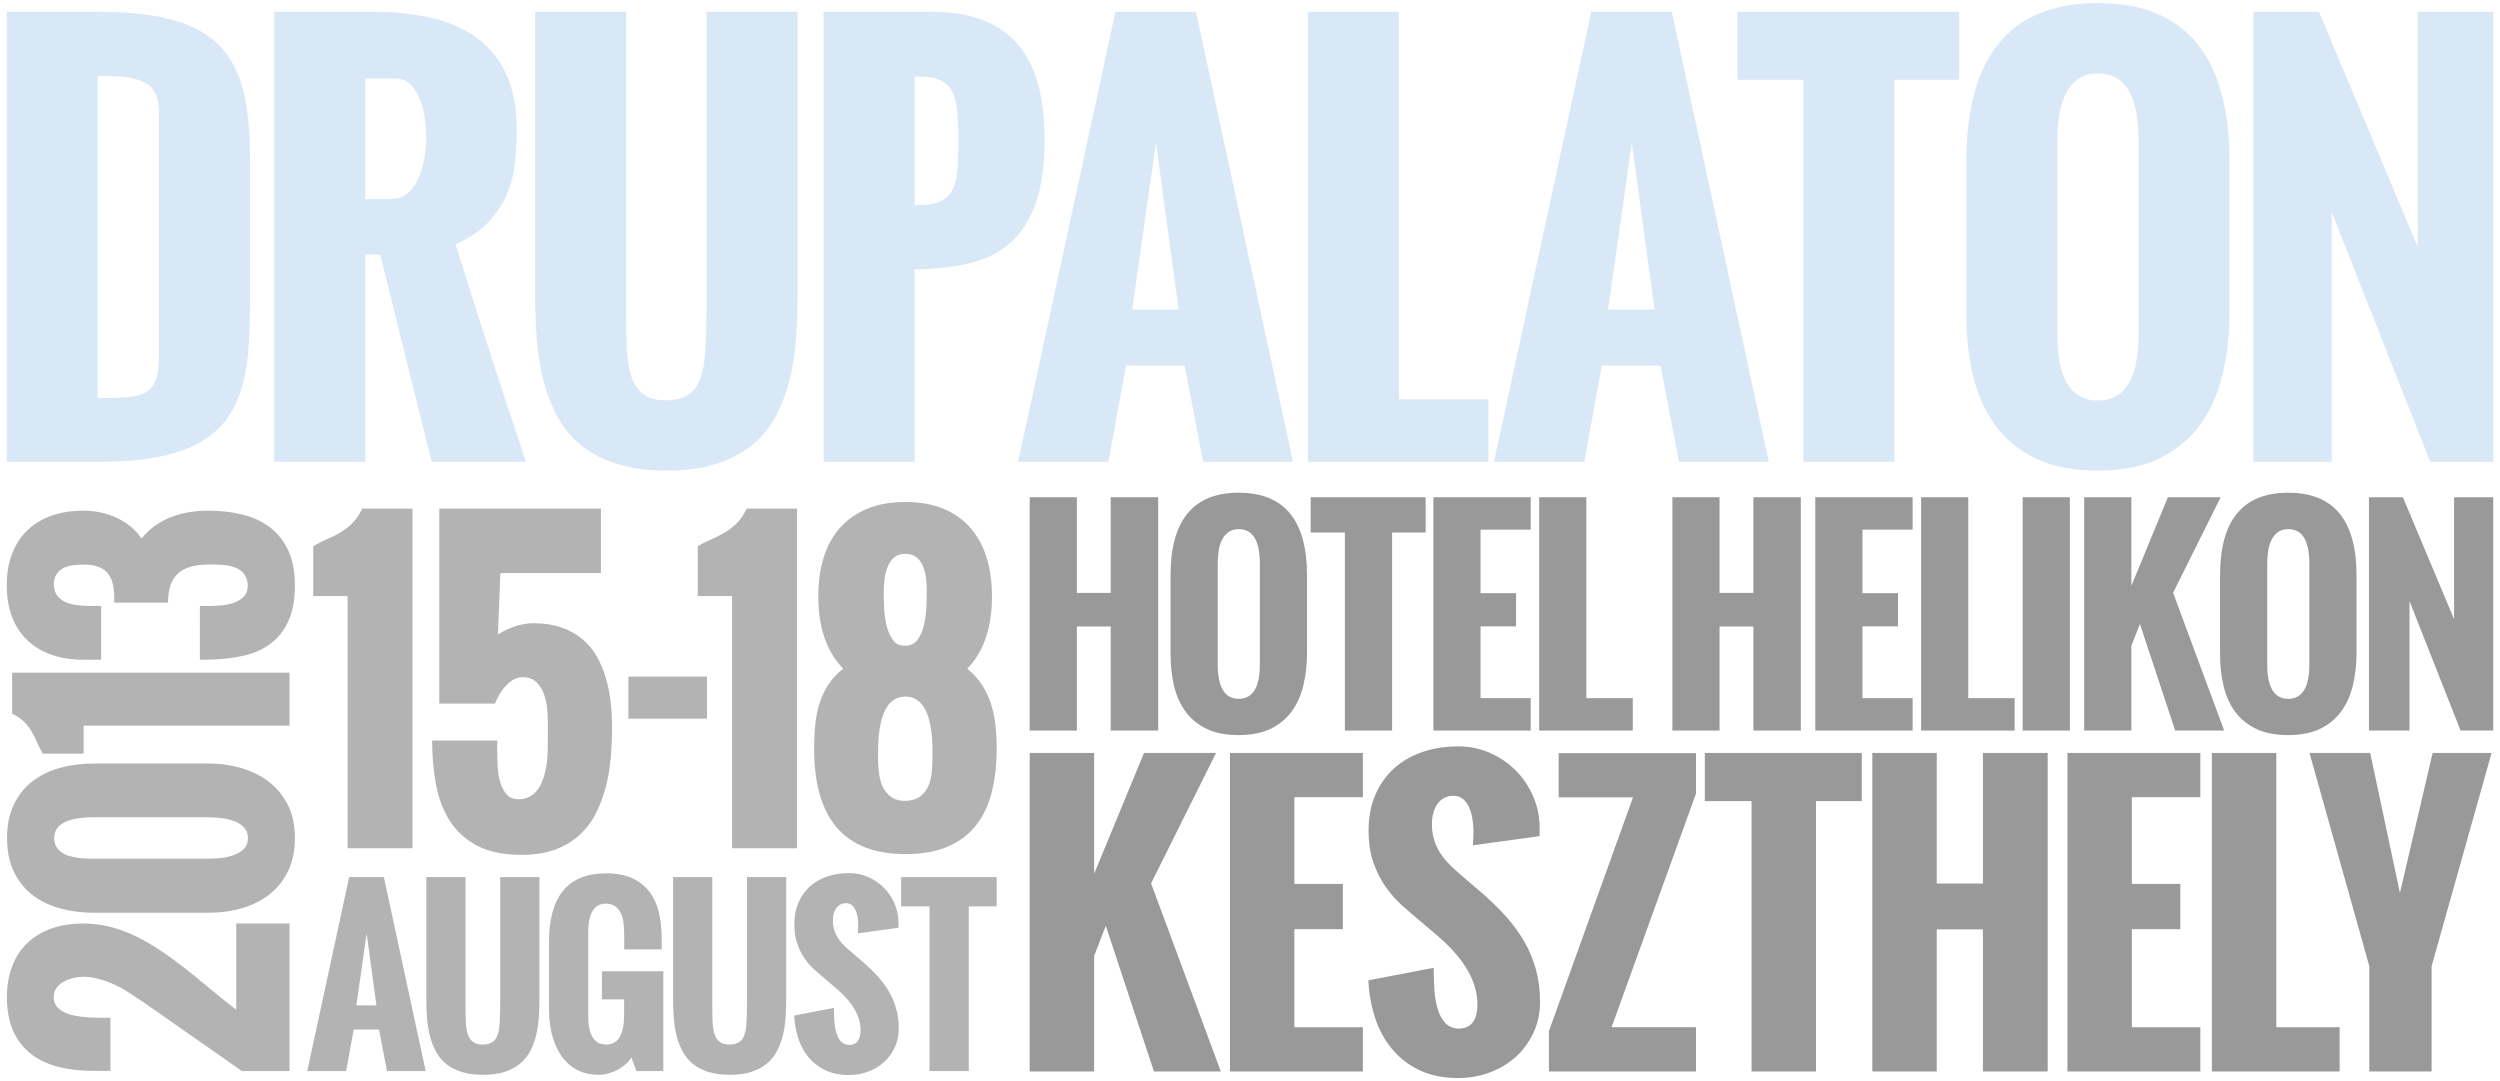 <?xml version="1.0" encoding="utf-8"?>
<!-- Generator: Adobe Illustrator 16.0.0, SVG Export Plug-In . SVG Version: 6.00 Build 0)  -->
<!DOCTYPE svg PUBLIC "-//W3C//DTD SVG 1.1//EN" "http://www.w3.org/Graphics/SVG/1.1/DTD/svg11.dtd">
<svg version="1.1" id="Layer_1" xmlns="http://www.w3.org/2000/svg" xmlns:xlink="http://www.w3.org/1999/xlink" x="0px" y="0px"
     width="925px" height="400px" viewBox="0 0 925 400" enable-background="new 0 0 925 400" xml:space="preserve">
<g>
    <path opacity="0.5" fill="#B2D2EE" d="M2.5,4.374h33.668c11.347,0,20.658,1.018,27.935,3.052c7.275,2.036,13.01,5.227,17.205,9.575
        c4.192,4.347,7.105,9.927,8.74,16.741c1.634,6.814,2.451,15,2.451,24.559v54.572c0,6.168-0.214,11.872-0.647,17.113
        c-0.431,5.241-1.326,10.005-2.682,14.291c-1.357,4.287-3.283,8.077-5.781,11.376c-2.497,3.3-5.812,6.074-9.943,8.325
        c-4.132,2.251-9.188,3.962-15.169,5.133c-5.982,1.173-13.104,1.759-21.368,1.759H2.5V4.374z M36.908,147.281
        c4.008,0,7.4-0.091,10.174-0.276c2.775-0.186,5.042-0.786,6.798-1.803c1.759-1.019,3.022-2.592,3.794-4.718
        c0.769-2.128,1.155-5.165,1.155-9.112V41.744c0-2.715-0.386-4.965-1.155-6.754c-0.772-1.787-2.02-3.19-3.749-4.208
        c-1.726-1.019-3.93-1.726-6.612-2.129c-2.682-0.4-5.966-0.599-9.852-0.599h-1.294v119.228H36.908z"/>
    <path opacity="0.5" fill="#B2D2EE" d="M101.471,4.374H138.1c8.14,0,15.479,0.787,22.015,2.359c6.537,1.572,12.118,4.1,16.741,7.583
        c4.625,3.484,8.171,8.002,10.639,13.551c2.466,5.549,3.699,12.333,3.699,20.349c0,3.762-0.201,7.646-0.601,11.656
        c-0.401,4.006-1.371,7.892-2.914,11.654c-1.541,3.763-3.823,7.275-6.844,10.546c-3.022,3.268-7.124,6.042-12.302,8.323
        c9.988,31.758,18.684,58.583,26.083,80.474h-34.872l-19.053-76.68h-5.551v76.68h-33.669V4.374z M144.76,73.656
        c1.789,0,3.345-0.403,4.672-1.204c1.324-0.802,2.465-1.85,3.422-3.145c0.956-1.297,1.757-2.761,2.405-4.393
        c0.646-1.634,1.141-3.301,1.479-4.996c0.34-1.696,0.586-3.331,0.742-4.903c0.153-1.573,0.23-2.944,0.23-4.116
        c0-1.726-0.139-3.838-0.417-6.335c-0.278-2.499-0.833-4.888-1.664-7.168c-0.833-2.283-1.99-4.239-3.469-5.875
        c-1.48-1.634-3.423-2.452-5.827-2.452H135.14v44.587H144.76z"/>
    <path opacity="0.5" fill="#B2D2EE" d="M197.991,4.374h33.668v113.124c0,4.318,0.091,8.341,0.277,12.072
        c0.185,3.73,0.74,6.968,1.666,9.713c0.924,2.742,2.374,4.901,4.346,6.473c1.974,1.573,4.779,2.359,8.418,2.359
        c3.946,0,7.045-0.924,9.296-2.774c2.25-1.851,3.808-5.118,4.67-9.805c0.741-4.256,1.11-13.444,1.11-27.565V4.374h33.67v104.616
        c0,5.363-0.186,10.697-0.555,16.001c-0.37,5.304-1.141,10.359-2.312,15.17c-1.172,4.81-2.837,9.295-4.996,13.458
        s-5.04,7.755-8.648,10.775c-3.608,3.021-8.033,5.396-13.273,7.123c-5.241,1.728-11.501,2.59-18.777,2.59
        c-7.029,0-13.119-0.816-18.268-2.45c-5.149-1.635-9.528-3.901-13.135-6.799c-3.608-2.898-6.521-6.367-8.741-10.406
        c-2.22-4.04-3.961-8.462-5.226-13.274c-1.264-4.81-2.113-9.942-2.544-15.4c-0.433-5.458-0.646-11.054-0.646-16.787V4.374z"/>
    <path opacity="0.5" fill="#B2D2EE" d="M304.732,4.374h40.237c7.213,0,13.443,1.018,18.684,3.052
        c5.241,2.036,9.558,5.042,12.951,9.019c3.391,3.977,5.888,8.911,7.492,14.8c1.602,5.89,2.405,12.656,2.405,20.304
        c0,9.558-1.096,17.435-3.285,23.633c-2.188,6.196-5.349,11.1-9.48,14.707c-4.131,3.606-9.158,6.119-15.078,7.538
        s-12.609,2.158-20.072,2.22h-0.184v71.224h-33.669V4.374z M339.789,75.873c3.639,0,6.459-0.509,8.463-1.524
        c2.003-1.018,3.468-2.544,4.393-4.579c0.925-2.035,1.48-4.625,1.666-7.77c0.185-3.146,0.278-6.845,0.278-11.101
        c0-3.76-0.139-7.06-0.417-9.897c-0.277-2.835-0.895-5.195-1.85-7.076c-0.957-1.879-2.39-3.285-4.302-4.209
        c-1.911-0.924-4.501-1.386-7.77-1.386h-1.85v47.542H339.789z"/>
    <path opacity="0.5" fill="#B2D2EE" d="M412.713,4.374h29.785l35.889,166.496H445.18l-6.846-35.612h-21.735l-6.475,35.612H376.73
        L412.713,4.374z M436.115,114.539l-8.417-61.788l-8.787,61.788H436.115z"/>
    <path opacity="0.5" fill="#B2D2EE" d="M483.943,4.374h33.669v143.37h33.114v23.126h-66.783V4.374z"/>
    <path opacity="0.5" fill="#B2D2EE" d="M588.777,4.374h29.783l35.889,166.496h-33.206l-6.845-35.612h-21.737l-6.475,35.612h-33.392
        L588.777,4.374z M612.178,114.539l-8.416-61.788l-8.789,61.788H612.178z"/>
    <path opacity="0.5" fill="#B2D2EE" d="M667.255,29.533h-24.418V4.374h82.044v25.159h-23.957v141.336h-33.669V29.533z"/>
    <path opacity="0.5" fill="#B2D2EE" d="M727.535,60.148c0-39.342,16.219-59.013,48.653-59.013c32.498,0,48.748,19.67,48.748,59.013
        v55.13c0,8.017-0.819,15.585-2.454,22.707c-1.632,7.124-4.346,13.366-8.137,18.731c-3.795,5.367-8.804,9.605-15.033,12.719
        c-6.228,3.114-13.938,4.671-23.124,4.671c-9.188,0-16.88-1.51-23.077-4.532c-6.198-3.022-11.192-7.153-14.985-12.396
        c-3.792-5.24-6.506-11.376-8.141-18.406c-1.633-7.03-2.45-14.585-2.45-22.662V60.148z M791.267,51.732
        c0-16.403-5.026-24.605-15.078-24.605c-3.082,0-5.597,0.757-7.538,2.268c-1.942,1.51-3.468,3.438-4.579,5.781
        c-1.11,2.343-1.864,4.979-2.266,7.908c-0.4,2.929-0.6,5.811-0.6,8.648v71.963c0,16.341,4.992,24.512,14.982,24.512
        c10.052,0,15.078-8.171,15.078-24.512V51.732z"/>
    <path opacity="0.5" fill="#B2D2EE" d="M833.794,4.374h24.235l36.536,87.041V4.374H922.5v166.496h-23.31l-36.444-92.405v92.405
        h-28.952V4.374z"/>
    <g opacity="0.3">
        <g>
            <path d="M129.193,324.52h12.837l15.469,71.767h-14.311l-2.951-15.352h-9.372l-2.791,15.352h-14.392L129.193,324.52z
                 M139.28,372.004l-3.628-26.633l-3.789,26.633H139.28z"/>
            <path d="M157.74,324.52h14.513v48.761c0,1.859,0.04,3.596,0.119,5.203c0.08,1.607,0.319,3.004,0.72,4.188
                c0.394,1.183,1.021,2.113,1.872,2.789c0.85,0.679,2.059,1.016,3.628,1.016c1.699,0,3.036-0.397,4.005-1.194
                c0.972-0.797,1.642-2.206,2.014-4.228c0.318-1.833,0.478-5.793,0.478-11.881V324.52h14.512v45.093
                c0,2.312-0.079,4.611-0.239,6.896c-0.159,2.288-0.492,4.465-0.996,6.54c-0.507,2.072-1.223,4.006-2.153,5.803
                c-0.929,1.792-2.173,3.339-3.727,4.642c-1.555,1.302-3.462,2.325-5.723,3.071c-2.261,0.743-4.958,1.116-8.093,1.116
                c-3.03,0-5.656-0.354-7.875-1.057c-2.22-0.706-4.107-1.681-5.661-2.931c-1.555-1.25-2.812-2.746-3.768-4.485
                c-0.958-1.742-1.709-3.647-2.252-5.722c-0.545-2.073-0.914-4.286-1.098-6.639c-0.185-2.354-0.277-4.765-0.277-7.235V324.52z"/>
            <path d="M203.125,348.561c0-16.956,7.058-25.436,21.171-25.436c3.774,0,6.97,0.598,9.589,1.791
                c2.619,1.199,4.738,2.857,6.361,4.985c1.621,2.127,2.79,4.653,3.506,7.575c0.717,2.925,1.079,6.115,1.079,9.571v4.224h-13.875
                v-5.021c0-1.517-0.074-2.978-0.22-4.387c-0.147-1.409-0.451-2.659-0.918-3.747c-0.463-1.092-1.137-1.973-2.014-2.651
                c-0.875-0.679-2.046-1.057-3.508-1.139c-4.439,0-6.658,3.535-6.658,10.608v30.979c0,7.042,2.219,10.562,6.658,10.562
                c4.413,0,6.62-3.653,6.62-10.964v-5.74h-8.214v-10.405h22.725v36.917h-9.967l-1.834-5.021c-0.608,0.955-1.368,1.826-2.271,2.609
                c-0.905,0.785-1.895,1.454-2.969,2.014c-1.08,0.558-2.207,0.996-3.391,1.315c-1.183,0.319-2.373,0.479-3.569,0.479
                c-2.258,0-4.272-0.333-6.041-0.997c-1.767-0.665-3.327-1.568-4.684-2.711c-1.356-1.146-2.513-2.492-3.467-4.048
                c-0.957-1.555-1.742-3.208-2.354-4.964c-0.612-1.754-1.056-3.581-1.334-5.482c-0.281-1.9-0.421-3.781-0.421-5.641V348.561z"/>
            <path d="M249.04,324.52h14.512v48.761c0,1.858,0.04,3.596,0.12,5.202c0.079,1.608,0.319,3.003,0.717,4.188
                c0.401,1.183,1.022,2.113,1.874,2.789c0.85,0.68,2.06,1.016,3.628,1.016c1.701,0,3.037-0.397,4.006-1.194
                c0.97-0.799,1.641-2.206,2.014-4.228c0.319-1.832,0.478-5.794,0.478-11.881V324.52h14.513v45.093
                c0,2.311-0.079,4.611-0.238,6.896c-0.16,2.286-0.494,4.465-1,6.54c-0.505,2.072-1.221,4.006-2.152,5.801
                c-0.928,1.794-2.169,3.34-3.726,4.644c-1.556,1.302-3.463,2.325-5.723,3.069c-2.257,0.744-4.958,1.118-8.094,1.118
                c-3.031,0-5.655-0.354-7.873-1.057c-2.219-0.706-4.108-1.681-5.661-2.931c-1.555-1.25-2.81-2.746-3.77-4.485
                c-0.957-1.742-1.705-3.647-2.253-5.722c-0.542-2.073-0.909-4.287-1.096-6.639c-0.185-2.354-0.278-4.765-0.278-7.235V324.52z"/>
            <path d="M308.566,372.922c0,1.699,0.055,3.353,0.16,4.962c0.107,1.609,0.353,3.051,0.74,4.324
                c0.385,1.278,0.943,2.314,1.673,3.11c0.73,0.799,1.721,1.238,2.97,1.317c2.874,0,4.307-1.836,4.307-5.502
                c0-4.996-2.832-9.993-8.493-14.992l-4.504-3.827c-1.276-1.062-2.591-2.198-3.949-3.407c-1.354-1.21-2.59-2.605-3.705-4.187
                c-1.118-1.581-2.042-3.41-2.771-5.483c-0.732-2.072-1.098-4.504-1.098-7.295c0-2.896,0.492-5.517,1.473-7.854
                c0.985-2.34,2.36-4.325,4.128-5.96s3.893-2.891,6.381-3.768c2.484-0.88,5.241-1.315,8.271-1.315c2.524,0,4.9,0.491,7.117,1.475
                c2.219,0.982,4.162,2.313,5.82,3.986c1.662,1.674,2.972,3.634,3.93,5.88c0.955,2.248,1.436,4.633,1.436,7.158l-0.044,1.714
                l-14.988,2.073c0-0.16,0.006-0.358,0.018-0.598c0.016-0.24,0.028-0.498,0.042-0.777c0.013-0.279,0.028-0.554,0.038-0.817
                c0.017-0.267,0.021-0.505,0.021-0.72c0-0.875-0.067-1.8-0.198-2.77c-0.134-0.971-0.367-1.859-0.7-2.671
                c-0.332-0.81-0.797-1.483-1.395-2.013c-0.596-0.531-1.36-0.799-2.291-0.799c-0.797,0-1.497,0.175-2.095,0.52
                c-0.598,0.346-1.096,0.809-1.495,1.395c-0.399,0.586-0.699,1.257-0.897,2.014c-0.197,0.758-0.3,1.549-0.3,2.373
                c0,1.195,0.134,2.292,0.398,3.289c0.267,0.996,0.665,1.946,1.198,2.85c0.532,0.902,1.177,1.769,1.933,2.592
                c0.757,0.822,1.629,1.649,2.612,2.472l5.302,4.546c1.914,1.673,3.663,3.389,5.244,5.145c1.583,1.752,2.942,3.614,4.087,5.579
                c1.142,1.967,2.028,4.074,2.65,6.321c0.624,2.243,0.938,4.697,0.938,7.354c0,2.498-0.487,4.798-1.455,6.897
                c-0.974,2.099-2.287,3.907-3.947,5.424c-1.663,1.515-3.618,2.695-5.862,3.546c-2.246,0.853-4.645,1.276-7.196,1.276
                c-3.375,0-6.3-0.598-8.77-1.794c-2.473-1.195-4.54-2.81-6.203-4.844c-1.659-2.033-2.914-4.373-3.766-7.016
                c-0.851-2.646-1.343-5.43-1.473-8.354L308.566,372.922z"/>
            <path d="M343.933,335.365h-10.526V324.52h35.366v10.846h-10.325v60.918h-14.515V335.365z"/>
        </g>
        <g>
            <path d="M128.605,220.553h-12.699v-18.49c1.767-1.023,3.5-1.896,5.197-2.618c1.698-0.721,3.315-1.534,4.85-2.441
                c1.537-0.906,2.989-2.034,4.362-3.385c1.373-1.35,2.616-3.161,3.733-5.441h18.561v125.674h-24.004V220.553z"/>
            <path d="M184.025,274.005c-0.045,0.605-0.069,1.164-0.069,1.674c0,0.514,0,1.001,0,1.468c0,2.045,0.059,4.163,0.176,6.35
                c0.115,2.186,0.439,4.187,0.976,6.001c0.534,1.813,1.325,3.301,2.372,4.466c1.047,1.162,2.5,1.743,4.362,1.743
                c5.768,0,9.256-4.442,10.466-13.328c0.186-1.21,0.303-2.931,0.35-5.164c0.046-2.231,0.07-5.023,0.07-8.372
                c0-1.536-0.058-3.351-0.174-5.441c-0.117-2.096-0.477-4.096-1.082-6.003c-0.604-1.909-1.546-3.523-2.827-4.851
                c-1.279-1.324-3.057-1.988-5.338-1.988c-1.115,0-2.187,0.28-3.209,0.837c-1.022,0.561-1.965,1.292-2.827,2.198
                c-0.859,0.907-1.639,1.942-2.337,3.104c-0.698,1.164-1.303,2.374-1.814,3.63h-20.585v-72.151h59.802v23.864h-37.193
                l-0.908,22.679c4.56-2.747,8.932-4.119,13.118-4.119c3.908,0,7.339,0.513,10.293,1.538c2.954,1.022,5.513,2.428,7.676,4.221
                c2.163,1.791,3.953,3.907,5.373,6.35c1.42,2.442,2.56,5.094,3.418,7.954c0.861,2.861,1.467,5.862,1.815,9.003
                c0.349,3.139,0.524,6.314,0.524,9.523c0,3.582-0.151,7.222-0.454,10.922c-0.303,3.696-0.896,7.29-1.781,10.779
                c-0.883,3.491-2.093,6.771-3.628,9.839c-1.535,3.071-3.547,5.77-6.036,8.095c-2.489,2.328-5.501,4.153-9.037,5.479
                c-3.535,1.325-7.721,1.987-12.561,1.987c-6.604,0-12.047-1.115-16.327-3.347c-4.282-2.235-7.653-5.27-10.119-9.108
                c-2.466-3.837-4.187-8.314-5.165-13.431c-0.976-5.117-1.464-10.585-1.464-16.399H184.025z"/>
            <path d="M232.493,250.341h29.099v15.56h-29.099V250.341z"/>
            <path d="M270.87,220.553h-12.701v-18.49c1.769-1.023,3.5-1.896,5.199-2.618c1.698-0.721,3.315-1.534,4.851-2.441
                c1.536-0.906,2.988-2.034,4.361-3.385c1.372-1.35,2.616-3.161,3.733-5.441h18.562v125.674H270.87V220.553z"/>
            <path d="M311.972,247.421c-6.14-6.329-9.211-15.282-9.211-26.868c0-5.351,0.688-10.176,2.059-14.479
                c1.374-4.302,3.42-7.955,6.141-10.955c2.723-3,6.082-5.314,10.083-6.941c4.001-1.629,8.653-2.443,13.957-2.443
                c5.304,0,9.942,0.814,13.921,2.443c3.977,1.627,7.315,3.965,10.013,7.013c2.699,3.044,4.723,6.708,6.072,10.989
                c1.349,4.28,2.022,9.071,2.022,14.374c0,11.679-3.046,20.633-9.141,26.868c2.232,1.812,4.047,3.802,5.443,5.965
                c1.396,2.162,2.501,4.489,3.315,6.977c0.814,2.49,1.371,5.129,1.673,7.922c0.302,2.789,0.454,5.697,0.454,8.722
                c0,5.815-0.592,11.117-1.778,15.909c-1.187,4.792-3.105,8.898-5.757,12.318c-2.65,3.418-6.129,6.07-10.432,7.953
                c-4.304,1.886-9.571,2.826-15.805,2.826c-22.516,0-33.774-13.003-33.774-39.007c0-3.304,0.151-6.384,0.454-9.245
                c0.303-2.86,0.861-5.513,1.675-7.957c0.813-2.441,1.906-4.687,3.279-6.731C308.008,251.023,309.786,249.142,311.972,247.421z
                 M324.881,278.402v3.209c0.048,1.442,0.175,3.011,0.385,4.709s0.661,3.294,1.361,4.781c0.696,1.489,1.708,2.733,3.035,3.733
                c1.326,0.998,3.104,1.5,5.338,1.5c2.325-0.094,4.163-0.651,5.514-1.676c1.347-1.023,2.359-2.348,3.035-3.977
                c0.673-1.629,1.094-3.5,1.254-5.615c0.164-2.119,0.247-4.34,0.247-6.665c0-13.772-3.352-20.656-10.049-20.656
                C328.254,257.746,324.881,264.63,324.881,278.402z M335,238.905c1.908,0,3.396-0.721,4.465-2.162
                c1.071-1.441,1.861-3.223,2.373-5.339c0.512-2.118,0.813-4.35,0.908-6.7c0.093-2.347,0.139-4.43,0.139-6.242
                c0-9.024-2.629-13.541-7.885-13.541c-1.814,0-3.245,0.49-4.292,1.469c-1.047,0.976-1.849,2.196-2.408,3.662
                c-0.558,1.464-0.919,3.035-1.081,4.711c-0.164,1.674-0.244,3.232-0.244,4.675c0,1.954,0.069,4.06,0.208,6.316
                c0.139,2.255,0.477,4.359,1.012,6.313c0.535,1.954,1.303,3.582,2.303,4.885c1,1.304,2.384,1.953,4.152,1.953H335z"/>
        </g>
        <g>
            <path d="M89.521,396.286l-35.73-24.961l-5.357-3.59c-1.293-0.874-2.68-1.701-4.161-2.479c-1.482-0.78-2.982-1.456-4.502-2.025
                c-1.519-0.569-3.039-1.016-4.559-1.34c-1.52-0.321-2.982-0.482-4.389-0.482c-1.1,0-2.297,0.143-3.588,0.428
                c-1.292,0.283-2.48,0.722-3.562,1.311c-1.083,0.588-1.984,1.358-2.708,2.308c-0.719,0.949-1.082,2.108-1.082,3.475
                c0,1.332,0.333,2.434,0.997,3.308c0.666,0.873,1.547,1.596,2.649,2.164c1.103,0.569,2.356,1.006,3.762,1.311
                c1.405,0.305,2.831,0.514,4.274,0.629c1.444,0.113,2.859,0.179,4.246,0.199c1.386,0.017,2.611,0.027,3.677,0.027h1.366v19.66
                h-6.438c-4.559,0-8.787-0.483-12.679-1.452c-3.896-0.97-7.268-2.535-10.118-4.702c-2.848-2.165-5.07-4.986-6.666-8.464
                c-1.596-3.474-2.395-7.703-2.395-12.68c0-4.329,0.665-8.186,1.995-11.566c1.33-3.382,3.22-6.231,5.671-8.549
                c2.45-2.316,5.414-4.085,8.89-5.301c3.475-1.214,7.378-1.822,11.709-1.822c3.497,0,6.926,0.438,10.287,1.311
                c3.362,0.873,6.829,2.222,10.401,4.046c3.571,1.822,7.322,4.149,11.257,6.98c3.932,2.832,8.233,6.203,12.907,10.117
                c2.771,2.316,5.136,4.254,7.093,5.812c1.958,1.556,3.506,2.773,4.645,3.647v-31.914h19.719v54.595H89.521z"/>
            <path d="M34.812,337.723c-4.444,0-8.625-0.532-12.538-1.597c-3.912-1.062-7.321-2.716-10.229-4.957
                c-2.906-2.241-5.204-5.101-6.895-8.576c-1.69-3.478-2.537-7.646-2.537-12.511c0-4.749,0.827-8.86,2.479-12.337
                c1.654-3.476,3.933-6.344,6.84-8.604c2.907-2.26,6.316-3.935,10.229-5.017c3.914-1.082,8.13-1.624,12.652-1.624H77.04
                c4.331,0,8.434,0.571,12.31,1.71c3.875,1.141,7.285,2.85,10.229,5.13c2.945,2.278,5.271,5.148,6.98,8.604
                c1.711,3.456,2.564,7.503,2.564,12.138c0,4.673-0.844,8.749-2.537,12.225c-1.689,3.478-3.988,6.354-6.893,8.634
                c-2.907,2.279-6.308,3.979-10.201,5.101c-3.895,1.121-8.046,1.682-12.453,1.682H34.812z M34.813,302.39
                c-9.841,0-14.761,2.563-14.761,7.692c0,1.216,0.246,2.251,0.742,3.105c0.492,0.856,1.14,1.567,1.938,2.139
                c0.796,0.569,1.708,1.017,2.735,1.339c1.024,0.322,2.09,0.559,3.19,0.712c1.103,0.152,2.185,0.248,3.25,0.286
                c1.063,0.036,2.032,0.056,2.906,0.056H77.04c1.216,0,2.669-0.074,4.36-0.227c1.69-0.151,3.305-0.495,4.844-1.026
                c1.54-0.533,2.841-1.301,3.903-2.31c1.063-1.006,1.595-2.364,1.595-4.074c0-1.632-0.502-2.963-1.51-3.988
                c-1.007-1.024-2.251-1.804-3.732-2.336c-1.482-0.534-3.079-0.893-4.786-1.084c-1.711-0.188-3.27-0.284-4.674-0.284H34.813z"/>
            <path d="M30.938,268.495v10.371H15.835c-0.836-1.443-1.548-2.859-2.136-4.246c-0.589-1.387-1.253-2.706-1.996-3.96
                c-0.741-1.254-1.661-2.441-2.763-3.562c-1.101-1.12-2.583-2.136-4.444-3.048v-15.159H107.13v19.604H30.938z"/>
            <path d="M73.962,224.216h2.792c1.521,0,3.152-0.067,4.902-0.201c1.747-0.132,3.361-0.454,4.844-0.966
                c1.481-0.515,2.716-1.284,3.704-2.31c0.989-1.026,1.481-2.431,1.481-4.218c-0.113-1.481-0.475-2.716-1.082-3.704
                c-0.607-0.986-1.443-1.766-2.507-2.337c-1.065-0.571-2.31-0.978-3.734-1.226c-1.423-0.245-3.028-0.37-4.813-0.37h-2.622
                c-5.016,0-8.729,1.121-11.142,3.362c-2.411,2.241-3.62,5.813-3.62,10.715H42.221c0-0.305,0.01-0.58,0.03-0.826
                c0.017-0.248,0.028-0.504,0.028-0.771c0-1.975-0.182-3.741-0.543-5.299c-0.362-1.558-0.979-2.868-1.853-3.932
                c-0.873-1.064-2.032-1.871-3.476-2.424c-1.443-0.548-3.266-0.825-5.469-0.825c-1.405,0-2.774,0.095-4.104,0.286
                c-1.33,0.189-2.509,0.561-3.534,1.111c-1.026,0.551-1.851,1.33-2.479,2.335c-0.626,1.006-0.94,2.31-0.94,3.904
                c0.114,1.482,0.512,2.717,1.197,3.704c0.683,0.988,1.614,1.776,2.792,2.364c1.178,0.59,2.584,1.007,4.216,1.256
                c1.635,0.245,3.458,0.37,5.472,0.37h3.874v19.888h-6.495c-4.408,0-8.369-0.617-11.883-1.852
                c-3.513-1.235-6.497-3.022-8.948-5.357c-2.449-2.337-4.33-5.213-5.641-8.633c-1.309-3.42-1.966-7.334-1.966-11.74
                c0-4.368,0.664-8.263,1.995-11.683c1.331-3.42,3.219-6.308,5.67-8.66c2.451-2.358,5.433-4.153,8.948-5.389
                c3.514-1.233,7.455-1.85,11.825-1.85c2.125,0,4.234,0.227,6.325,0.682c2.089,0.458,4.075,1.123,5.956,1.994
                c1.879,0.876,3.609,1.959,5.186,3.251c1.577,1.292,2.897,2.772,3.959,4.443c1.331-1.745,2.897-3.276,4.701-4.588
                c1.804-1.31,3.762-2.393,5.87-3.247c2.108-0.856,4.339-1.492,6.696-1.909s4.787-0.626,7.295-0.626
                c4.672,0,8.976,0.494,12.907,1.481c3.933,0.986,7.324,2.581,10.173,4.786c2.849,2.203,5.082,5.053,6.695,8.55
                c1.615,3.494,2.422,7.749,2.422,12.764c0,5.32-0.797,9.727-2.393,13.223c-1.596,3.494-3.799,6.297-6.611,8.404
                c-2.811,2.109-6.155,3.602-10.03,4.474c-3.875,0.875-8.091,1.349-12.651,1.424l-3.477,0.058V224.216z"/>
        </g>
    </g>
    <g opacity="0.4">
        <g>
            <path d="M380.991,183.982h17.457v35.394h12.517v-35.394h17.552v86.324h-17.552v-38.51h-12.517v38.51h-17.457V183.982z"/>
            <path d="M433.1,212.901c0-20.397,8.409-30.598,25.226-30.598c16.85,0,25.274,10.2,25.274,30.598v28.583
                c0,4.156-0.424,8.081-1.271,11.773c-0.847,3.693-2.254,6.93-4.22,9.712c-1.967,2.781-4.564,4.979-7.793,6.594
                c-3.229,1.615-7.226,2.422-11.99,2.422c-4.763,0-8.751-0.783-11.965-2.35c-3.213-1.566-5.803-3.709-7.77-6.427
                c-1.966-2.718-3.373-5.898-4.22-9.543c-0.847-3.646-1.271-7.562-1.271-11.75V212.901z M466.143,208.538
                c0-8.506-2.605-12.757-7.817-12.757c-1.599,0-2.9,0.391-3.909,1.175c-1.006,0.783-1.798,1.782-2.374,2.997
                c-0.575,1.215-0.967,2.581-1.175,4.1c-0.208,1.52-0.312,3.015-0.312,4.485v37.312c0,8.472,2.589,12.708,7.769,12.708
                c5.212,0,7.817-4.236,7.817-12.708V208.538z"/>
            <path d="M497.616,197.027h-12.66v-13.045h42.539v13.045h-12.422v73.279h-17.457V197.027z"/>
            <path d="M530.348,183.982h36.017v11.99h-18.561v23.499h13.141v12.278h-13.141v26.566h18.561v11.99h-36.017V183.982z"/>
            <path d="M569.495,183.982h17.456v74.334h17.169v11.99h-34.625V183.982z"/>
        </g>
        <g>
            <path d="M618.777,183.982h17.456v35.394h12.517v-35.394h17.554v86.324H648.75v-38.51h-12.517v38.51h-17.456V183.982z"/>
            <path d="M671.656,183.982h36.016v11.99h-18.56v23.499h13.142v12.278h-13.142v26.566h18.56v11.99h-36.016V183.982z"/>
            <path d="M710.803,183.982h17.457v74.334h17.169v11.99h-34.626V183.982z"/>
            <path d="M748.395,183.982h17.455v86.324h-17.455V183.982z"/>
            <path d="M771.152,183.982h17.457v32.757l13.523-32.757h19.52l-17.602,35.345l18.896,50.979h-18.128l-13.044-39.469l-3.165,8.152
                v31.316h-17.457V183.982z"/>
            <path d="M821.417,212.901c0-20.397,8.409-30.598,25.228-30.598c16.848,0,25.272,10.2,25.272,30.598v28.583
                c0,4.156-0.424,8.081-1.271,11.773c-0.847,3.693-2.254,6.93-4.221,9.712c-1.967,2.781-4.564,4.979-7.793,6.594
                c-3.229,1.615-7.226,2.422-11.988,2.422c-4.765,0-8.753-0.783-11.967-2.35c-3.212-1.566-5.803-3.709-7.77-6.427
                c-1.966-2.718-3.373-5.898-4.219-9.543c-0.849-3.646-1.272-7.562-1.272-11.75V212.901z M854.461,208.538
                c0-8.506-2.605-12.757-7.816-12.757c-1.6,0-2.902,0.391-3.909,1.175c-1.008,0.783-1.8,1.782-2.374,2.997
                c-0.575,1.215-0.968,2.581-1.175,4.1c-0.208,1.52-0.312,3.015-0.312,4.485v37.312c0,8.472,2.589,12.708,7.77,12.708
                c5.211,0,7.816-4.236,7.816-12.708V208.538z"/>
            <path d="M876.508,183.982h12.565l18.943,45.129v-45.129H922.5v86.324h-12.086l-18.896-47.909v47.909h-15.011V183.982z"/>
        </g>
    </g>
    <g opacity="0.4">
        <path d="M380.991,278.589h23.832v44.72l18.464-44.72h26.647l-24.028,48.255l25.796,69.598h-24.75l-17.807-53.885l-4.322,11.131
            v42.754h-23.832V278.589z"/>
        <path d="M455.089,278.589h49.169v16.37h-25.337v32.081h17.939v16.76h-17.939v36.272h25.337v16.369h-49.169V278.589z"/>
        <path d="M530.466,358.074c0,2.794,0.087,5.511,0.262,8.15c0.174,2.642,0.579,5.009,1.212,7.104c0.632,2.095,1.55,3.798,2.75,5.108
            c1.2,1.31,2.825,2.029,4.878,2.158c4.714,0,7.07-3.01,7.07-9.033c0-8.207-4.647-16.411-13.946-24.617l-7.397-6.285
            c-2.096-1.747-4.257-3.612-6.482-5.598c-2.227-1.986-4.255-4.278-6.09-6.875c-1.833-2.598-3.35-5.599-4.549-9.004
            c-1.202-3.405-1.802-7.397-1.802-11.981c0-4.757,0.809-9.057,2.423-12.899c1.615-3.839,3.874-7.103,6.777-9.788
            c2.903-2.683,6.394-4.746,10.475-6.186c4.082-1.441,8.61-2.161,13.586-2.161c4.147,0,8.042,0.808,11.687,2.422
            c3.646,1.615,6.832,3.798,9.561,6.549c2.728,2.748,4.878,5.968,6.447,9.656c1.571,3.688,2.359,7.606,2.359,11.754l-0.068,2.814
            L545,312.768c0-0.263,0.011-0.589,0.033-0.982s0.043-0.819,0.067-1.277c0.021-0.458,0.042-0.906,0.065-1.343
            c0.021-0.438,0.031-0.828,0.031-1.178c0-1.439-0.11-2.958-0.327-4.551c-0.218-1.593-0.6-3.056-1.146-4.386
            c-0.546-1.332-1.309-2.434-2.291-3.307c-0.983-0.874-2.236-1.31-3.765-1.31c-1.31,0-2.455,0.282-3.438,0.851
            c-0.982,0.567-1.801,1.332-2.454,2.291c-0.656,0.961-1.146,2.063-1.474,3.307c-0.329,1.245-0.491,2.543-0.491,3.896
            c0,1.965,0.217,3.765,0.654,5.401c0.436,1.637,1.092,3.198,1.964,4.682c0.873,1.484,1.933,2.904,3.175,4.256
            c1.245,1.354,2.674,2.707,4.29,4.06l8.708,7.465c3.141,2.75,6.012,5.564,8.608,8.445c2.598,2.88,4.834,5.937,6.711,9.165
            c1.877,3.23,3.328,6.69,4.354,10.378c1.026,3.689,1.54,7.716,1.54,12.08c0,4.103-0.799,7.88-2.391,11.328
            c-1.594,3.446-3.754,6.416-6.482,8.904c-2.729,2.485-5.938,4.43-9.625,5.826c-3.688,1.396-7.628,2.096-11.818,2.096
            c-5.541,0-10.343-0.984-14.402-2.947c-4.061-1.964-7.455-4.615-10.182-7.954c-2.728-3.34-4.79-7.181-6.188-11.523
            c-1.396-4.344-2.203-8.915-2.421-13.718L530.466,358.074z"/>
        <path d="M573.104,381.514l31.1-86.49h-27.499v-16.369h50.807v14.994l-31.229,86.424h31.229v16.369h-54.407V381.514z"/>
        <path d="M648.076,296.397h-17.285v-17.809h58.076v17.809h-16.958v100.044h-23.833V296.397z"/>
        <path d="M692.761,278.589h23.833v48.32h17.089v-48.32h23.964v117.853h-23.964v-52.575h-17.089v52.575h-23.833V278.589z"/>
        <path d="M764.953,278.589h49.171v16.37h-25.338v32.081h17.938v16.76h-17.938v36.272h25.338v16.369h-49.171V278.589z"/>
        <path d="M818.397,278.589h23.832v101.483h23.44v16.369h-47.272V278.589z"/>
        <path d="M876.645,357.485l-22.131-78.896h22.457l11,51.789l12.111-51.789h21.804l-22.195,78.896v38.956h-23.046V357.485z"/>
    </g>
</g>
</svg>
